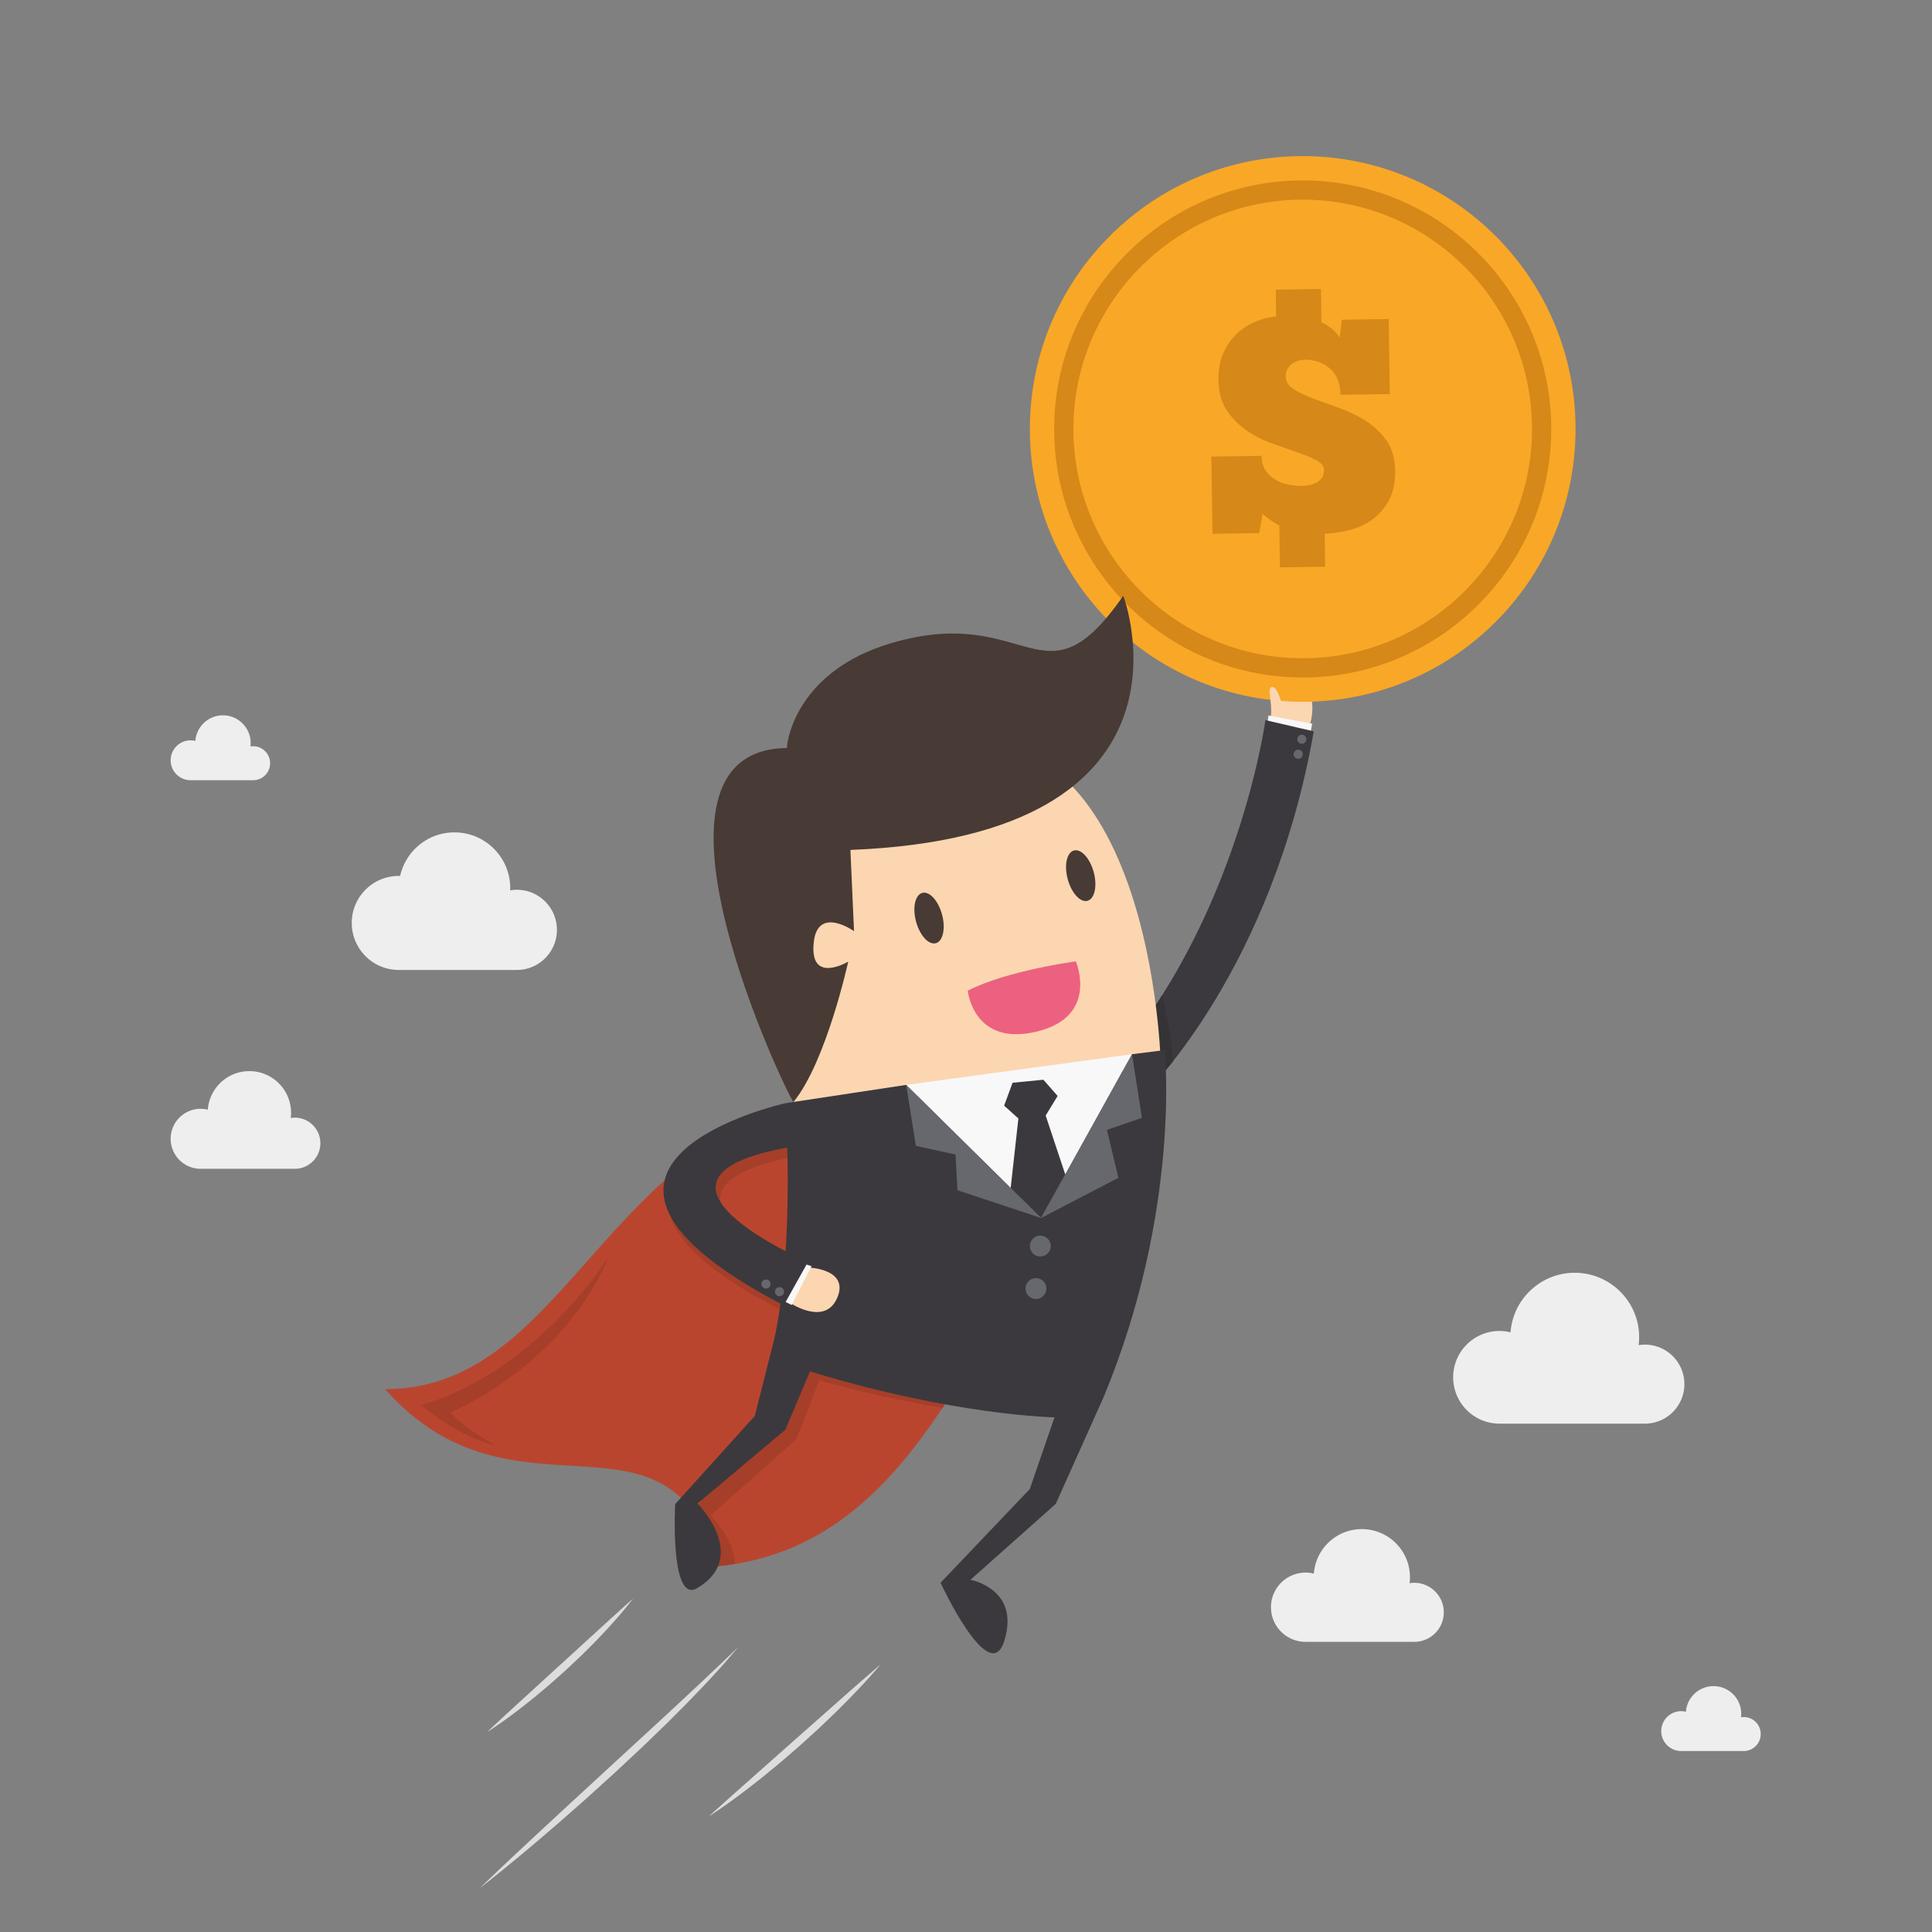 <svg width="1000" height="1000" xmlns="http://www.w3.org/2000/svg"><rect width="100%" height="100%" fill="#808080" stroke="none"/><title>background</title><path fill="none" d="M-1-1h582v402H-1z"/><title>Layer 1</title><path fill="#eee" d="M267.513 460.544c-1.19 0-2.35.122-3.485.315.016-.394.06-.78.06-1.178 0-15.927-12.914-28.84-28.842-28.84-13.77 0-25.267 9.658-28.136 22.565-.235-.007-.466-.036-.704-.036-13.441 0-24.336 10.896-24.336 24.336 0 13.44 10.895 24.336 24.336 24.336h61.107c11.46 0 20.75-9.29 20.75-20.75s-9.29-20.748-20.75-20.748m583.877 235.43c-1.105 0-2.182.112-3.239.281a33.92 33.92 0 0 0 .264-4.135c0-18.408-14.924-33.333-33.332-33.333-17.565 0-31.948 13.592-33.23 30.83a24.034 24.034 0 0 0-5.712-.712c-13.246 0-23.982 10.739-23.982 23.985 0 13.245 10.736 23.984 23.982 23.984h75.249c11.294 0 20.45-9.157 20.45-20.45 0-11.294-9.156-20.45-20.45-20.45M152.58 578.49c-.715 0-1.412.072-2.097.182.108-.878.17-1.77.17-2.677 0-11.919-9.662-21.581-21.58-21.581-11.373 0-20.684 8.8-21.514 19.961a15.541 15.541 0 0 0-3.698-.461c-8.576 0-15.528 6.951-15.528 15.527s6.952 15.529 15.528 15.529h48.719c7.313 0 13.24-5.929 13.24-13.24 0-7.313-5.927-13.24-13.24-13.24m579.438 240.764c-.827 0-1.63.083-2.42.21a25.44 25.44 0 0 0 .197-3.09c0-13.759-11.154-24.913-24.912-24.913-13.13 0-23.878 10.159-24.835 23.043a17.94 17.94 0 0 0-4.27-.533c-9.9 0-17.925 8.025-17.925 17.925s8.025 17.925 17.925 17.925h56.24c8.44 0 15.283-6.842 15.283-15.284 0-8.44-6.842-15.283-15.283-15.283m170.527 69.485c-.476 0-.939.047-1.394.12.073-.583.114-1.175.114-1.778 0-7.918-6.419-14.339-14.337-14.339-7.557 0-13.743 5.848-14.295 13.263a10.25 10.25 0 0 0-2.457-.306c-5.697 0-10.316 4.618-10.316 10.316 0 5.697 4.619 10.316 10.316 10.316h32.369a8.796 8.796 0 0 0 0-17.592m-771.527-502.49c-.475 0-.94.048-1.394.121a14.41 14.41 0 0 0 .115-1.779c0-7.919-6.42-14.339-14.34-14.339-7.555 0-13.742 5.847-14.292 13.263a10.278 10.278 0 0 0-2.458-.308c-5.697 0-10.316 4.62-10.316 10.318 0 5.697 4.619 10.316 10.316 10.316h32.369a8.796 8.796 0 0 0 8.796-8.796 8.795 8.795 0 0 0-8.796-8.796"/><path fill="#fbd6b1" d="M677.839 375.906s6.406-20.199-7.62-21.417c-13.199-1.148-12.355 18.231-12.355 18.231l19.975 3.186"/><path fill="#f9a726" d="M815.481 219.911c1.169 77.983-61.101 142.15-139.086 143.319-77.984 1.171-142.151-61.1-143.321-139.084-1.17-77.982 61.101-142.15 139.086-143.32 77.984-1.17 142.151 61.101 143.321 139.085"/><path fill="#d68818" d="M672.498 103.35c-65.442.981-117.883 55.02-116.9 120.459.98 65.438 55.018 117.88 120.46 116.898 65.44-.98 117.88-55.02 116.9-120.458-.982-65.439-55.02-117.88-120.46-116.899zm3.71 247.304c-70.927 1.065-129.494-55.772-130.558-126.695-1.064-70.925 55.771-129.493 126.699-130.557C743.273 92.34 801.84 149.175 802.904 220.1c1.065 70.922-55.771 129.49-126.696 130.554"/><path fill="#d68818" d="M683.72 149.589l.259 17.24a24.694 24.694 0 0 1 5.272 3.237 18.098 18.098 0 0 1 4.133 4.749l1.187-9.305 24.205-.364.582 38.795-25.53.383c-.09-5.858-1.895-10.362-5.428-13.517-3.53-3.15-7.947-4.688-13.251-4.61-.995.017-2.07.198-3.225.547-1.156.35-2.226.89-3.21 1.623a8.483 8.483 0 0 0-2.364 2.69c-.594 1.06-.879 2.308-.856 3.743.041 2.764 1.459 5.009 4.246 6.734 2.789 1.727 6.27 3.363 10.438 4.902a2275.04 2275.04 0 0 0 13.505 4.938c4.836 1.751 9.348 3.98 13.533 6.678a37.521 37.521 0 0 1 10.518 10.123c2.819 4.05 4.282 9.167 4.376 15.357.09 6.08-.97 11.182-3.172 15.303-2.204 4.125-5.058 7.455-8.555 9.994-3.503 2.541-7.427 4.37-11.775 5.483-4.353 1.12-8.68 1.763-12.988 1.937l.256 17.076-23.375.35-.326-21.718c-3.011-1.612-5.916-3.612-8.715-6.005l-1.672 9.975-24.207.363-.598-39.954 26.026-.391c.05 3.316.839 5.986 2.362 8.007 1.52 2.024 3.342 3.6 5.46 4.728a20.577 20.577 0 0 0 6.667 2.22c2.323.354 4.26.574 5.813.66a24.747 24.747 0 0 0 3.892-.39 15.134 15.134 0 0 0 3.877-1.219 7.848 7.848 0 0 0 3.029-2.532c.812-1.117 1.206-2.505 1.181-4.164-.03-1.989-1.379-3.683-4.056-5.08-2.674-1.395-6.01-2.784-10.011-4.16a1041.827 1041.827 0 0 1-13.087-4.614 55.382 55.382 0 0 1-13.118-6.769 38.384 38.384 0 0 1-10.105-10.377c-2.714-4.105-4.12-9.249-4.212-15.441-.083-5.525.784-10.293 2.607-14.3 1.818-4.007 4.17-7.33 7.062-9.973a31.91 31.91 0 0 1 9.693-6.115c3.567-1.435 7.065-2.287 10.49-2.562l-.21-13.924 23.377-.351"/><path fill="#ba452f" d="M415.638 569.146c-106.32 32.209-127.253 149.691-216.308 149.898 67.221 75.828 146.43.19 172.371 91.61C486.624 799.366 504.541 657.47 556.965 649.8l-141.327-80.655"/><path fill="#7baa89" d="M371.701 810.654l.14-.014-.14.014m-.151-.528l-.004-.011.004.011m-.037-.131l-.007-.018.007.018m-.07-.24a1.684 1.684 0 0 1-.022-.075l.022.075m-.034-.116l-.036-.122c.01.038.025.083.036.122m-.036-.123c-3.42-11.665-7.737-20.527-12.793-27.321l.013-.016c5.056 6.795 9.36 15.67 12.78 27.337m44.04-240.301l.053-.016-.053.016m.08-.024l.145-.045-.145.045"/><path fill="#a63f29" d="M371.701 810.654l-.076-.267c-.012-.045-.026-.09-.039-.133-.012-.043-.023-.087-.036-.128l-.004-.011-.033-.12-.007-.018-.031-.11a5.954 5.954 0 0 1-.032-.111l-.022-.076a.518.518 0 0 1-.012-.041l-.036-.122c-3.42-11.668-7.724-20.543-12.78-27.338l37.576-43.89 9.184-40.835-.007-.002c1.054-5.652 1.899-11.563 2.572-17.605-139.537-68.82-.225-103.756-.225-103.756l4.205-.751c-.253-.23-1.128-1.693-2.463-4.17a171.53 171.53 0 0 1 5.978-1.955l.053-.016.027-.008.145-.045 141.327 80.655c-26.17 3.828-43.741 41.106-69.074 78.886-18.268-3.027-39.821-7.506-63.8-14.15l-11.933 30.504-44.402 39.369s12.48 12.049 12.655 25.091c-2.8.455-5.646.849-8.57 1.139l-.14.014m37.617-211.6c-69.074 14.418-23.178 42.083.55 53.631.758-20.014.193-39.378-.55-53.631m2.635-23.789l-.054.075.067-.011-.013-.064m-155.197 173.03c-20.717-4.77-38.611-21.145-38.611-21.145 60.041-17.351 96.98-76.783 96.98-76.783-23.764 56.86-81.722 80.637-81.722 80.637 5.447 7.248 23.353 17.291 23.353 17.291"/><path fill="#f8f8f8" d="M655.903 375.672l.637-5.325 22.639 4.25-.975 5.273-22.301-4.198"/><path fill="#3b393d" d="M594.496 563.905s63.96-62.583 85.51-185.361l-25.03-5.813s-12.092 89.65-68.138 163.666l7.658 27.508"/><path fill="#7baa89" d="M594.496 563.905l-7.658-27.508 7.658 27.508m0 0v-.001.001m0-.001h.002-.002m12.134-13.943c.195-.245.392-.492.589-.744-.197.252-.394.5-.589.744m-19.793-13.564a305.542 305.542 0 0 0 14.756-21.346l.001.003a306.245 306.245 0 0 1-14.757 21.343"/><path fill="#353336" d="M594.496 563.905l-7.658-27.508a306.245 306.245 0 0 0 14.757-21.343c1.566 6.558 4.24 19.233 5.625 34.163-.197.252-.394.5-.589.744-7.222 9.094-11.945 13.758-12.13 13.939l-.001.001h-.001l-.001.003h-.002v.001"/><path fill="#66686d" d="M674.306 390.534a2.354 2.354 0 0 0-2.21-2.485c-1.3-.07-2.41.92-2.485 2.215a2.358 2.358 0 0 0 2.212 2.485 2.355 2.355 0 0 0 2.483-2.215m1.862-7.783a2.354 2.354 0 0 0-2.214-2.485 2.352 2.352 0 0 0-.269 4.696 2.35 2.35 0 0 0 2.483-2.21"/><path fill="#fbd6b1" d="M411.811 575.526s-36.967-163.604 63.477-189.269c122.14-31.208 125.598 166.017 125.598 166.017l-189.075 23.252"/><path fill="#3b393d" d="M571.144 723.33l-24.698 55.099-44.133 39.258s26.105 4.705 17.423 31.865c-7.695 24.074-32.917-30.312-32.917-30.312l46.206-48.518 12.771-37.105s-51.595-.858-126.566-23.77l-12.731 30.18-45.421 38.185s27.142 27.573-.177 43.79c-14.296 8.485-11.428-43.486-11.428-43.486l41.22-45.661 10.267-40.63s70.736-7.376 170.184 31.105"/><path fill="#3b393d" d="M469.058 561.536l69.823 68.906 47.028-84.783 16.944-2.129s8.612 83.054-31.728 179.849l-170.184-31.105c10.714-50.129 5.538-121.258 5.538-121.258l62.579-9.48"/><path fill="#f8f8f8" d="M585.909 545.659l-47.028 84.783-69.823-68.906 116.85-15.877"/><path fill="#66686d" d="M585.909 545.659l5.16 32.916-18.136 6.274 5.947 24.785-39.999 20.808 47.028-84.783m-47.028 84.783l-43.296-14.378-.982-18.467-20.562-4.505-4.983-31.556 69.823 68.906"/><path fill="#3b393d" d="M547.428 567.26l-7.377-8.388-15.947 1.55-4.365 11.863 7.377 6.64-4.001 36.024 15.766 15.493 12.503-22.518-10.144-30.514 6.188-10.15"/><path fill="#66686d" d="M533.378 646.765a5.398 5.398 0 0 0 6.898 3.275 5.398 5.398 0 1 0-3.618-10.173 5.4 5.4 0 0 0-3.28 6.898m-2.254 21.999a5.398 5.398 0 0 0 6.899 3.275 5.4 5.4 0 1 0-6.899-3.275"/><path fill="#483a34" d="M581.413 308.379s47.177 124.112-141.24 131.543l1.872 42.027s-18.814-13.36-20.851 5.798c-2.346 22.06 17.841 9.995 17.841 9.995s-11.314 51.824-28.331 72.634c-2.948-2.82-89.289-182.39-3.38-183.194.056-5.088 6.06-39.965 53.549-54.158 71.827-21.468 78.702 35.428 120.54-24.645"/><path fill="#483a34" d="M487.603 473.371c1.937 7.189.495 13.826-3.222 14.829-3.715 1.001-8.298-4.014-10.236-11.201-1.936-7.188-.494-13.827 3.223-14.829 3.715-1.001 8.298 4.014 10.235 11.201m78.5-21.947c1.937 7.187.495 13.826-3.22 14.827-3.717 1.001-8.3-4.014-10.238-11.201-1.937-7.188-.494-13.826 3.221-14.828 3.717-1.002 8.299 4.013 10.237 11.202"/><path fill="#fbd6b1" d="M408.8 674.294s18.333 12.496 24.638-2.75c6.306-15.245-16.028-15.555-16.028-15.555l-8.61 18.305"/><path fill="#f8f8f8" d="M415.038 653.747l5.018 1.63-10.29 20.09-4.796-2.402 10.068-19.318"/><path fill="#3b393d" d="M406.479 571.016s-141.389 31.514-.815 104.626l12.536-22.43s-101.106-43.538-9.115-59.49l-2.606-22.706"/><path fill="#66686d" d="M395.729 666.836a2.357 2.357 0 0 0 3.002-1.435 2.357 2.357 0 0 0-1.438-3 2.356 2.356 0 0 0-3.002 1.431 2.358 2.358 0 0 0 1.438 3.004m6.96 3.949a2.35 2.35 0 1 0 1.566-4.434 2.35 2.35 0 1 0-1.566 4.434"/><path fill="#ec6180" d="M556.853 497.604s-35.503 4.691-55.938 15.162c0 0 2.794 29.091 35.688 21.185 32.558-7.826 20.25-36.347 20.25-36.347"/><path fill="#ddd" d="M252.178 896.492s4.656-4.437 11.725-10.93c7.07-6.47 16.5-15.096 25.93-23.722 4.75-4.268 9.42-8.621 13.852-12.649l12.088-11.055c3.562-3.224 6.53-5.911 8.61-7.792a205.833 205.833 0 0 1 3.326-2.91s-.984 1.271-2.754 3.456a205.477 205.477 0 0 1-7.56 8.852c-.802.9-1.637 1.837-2.501 2.804l-2.755 2.926c-1.899 2.002-3.874 4.142-6.026 6.243-2.144 2.112-4.292 4.366-6.614 6.509-2.295 2.17-4.616 4.387-6.988 6.55a527.903 527.903 0 0 1-7.16 6.362c-2.355 2.106-4.778 4.056-7.076 5.998-2.299 1.941-4.594 3.73-6.75 5.448a257.262 257.262 0 0 1-6.171 4.73c-7.699 5.788-13.176 9.18-13.176 9.18m-3.83 80.804s8.212-7.985 20.748-19.694c3.137-2.923 6.534-6.09 10.128-9.442l11.332-10.503 24.682-22.756c8.408-7.736 16.817-15.47 24.7-22.724l11.33-10.49c3.588-3.35 6.98-6.517 10.113-9.44 3.149-2.91 5.958-5.652 8.504-8.03l3.553-3.348 2.97-2.884 5.685-5.445-5.11 5.989c-.82.947-1.73 1.997-2.717 3.141a5239.152 5239.152 0 0 0-3.292 3.611c-2.368 2.562-4.983 5.515-7.983 8.585-2.98 3.09-6.165 6.489-9.657 9.953-3.485 3.471-7.106 7.194-10.986 10.897-3.87 3.718-7.798 7.635-11.934 11.458-4.119 3.845-8.303 7.748-12.486 11.654-4.24 3.841-8.48 7.683-12.653 11.467-4.165 3.79-8.366 7.406-12.384 10.96-4.015 3.556-7.973 6.906-11.7 10.114a982.495 982.495 0 0 1-10.59 8.936 890.777 890.777 0 0 1-16.063 13.126 494.788 494.788 0 0 1-6.19 4.865m118.527-37.1s5.495-5.022 13.808-12.412l30.478-27.045 30.525-26.994 10.147-8.839c2.47-2.117 3.91-3.3 3.91-3.3s-1.202 1.42-3.354 3.863a294.695 294.695 0 0 1-9.121 9.922c-1.92 2.023-4 4.216-6.28 6.453-2.267 2.248-4.618 4.666-7.158 7.05-2.537 2.386-5.091 4.93-7.814 7.374-2.713 2.453-5.433 4.986-8.22 7.446l-8.388 7.256c-2.765 2.396-5.573 4.652-8.265 6.865-2.675 2.231-5.354 4.277-7.86 6.257a331.355 331.355 0 0 1-7.165 5.453 300.77 300.77 0 0 1-10.97 7.835 165.476 165.476 0 0 1-4.273 2.816"/><path fill="#fbd6b1" d="M657.888 370.6c.626-7.964-2.17-14.345.238-14.955 3.357-.85 5.634 10.096 5.634 10.096l-5.872 4.859"/></svg>